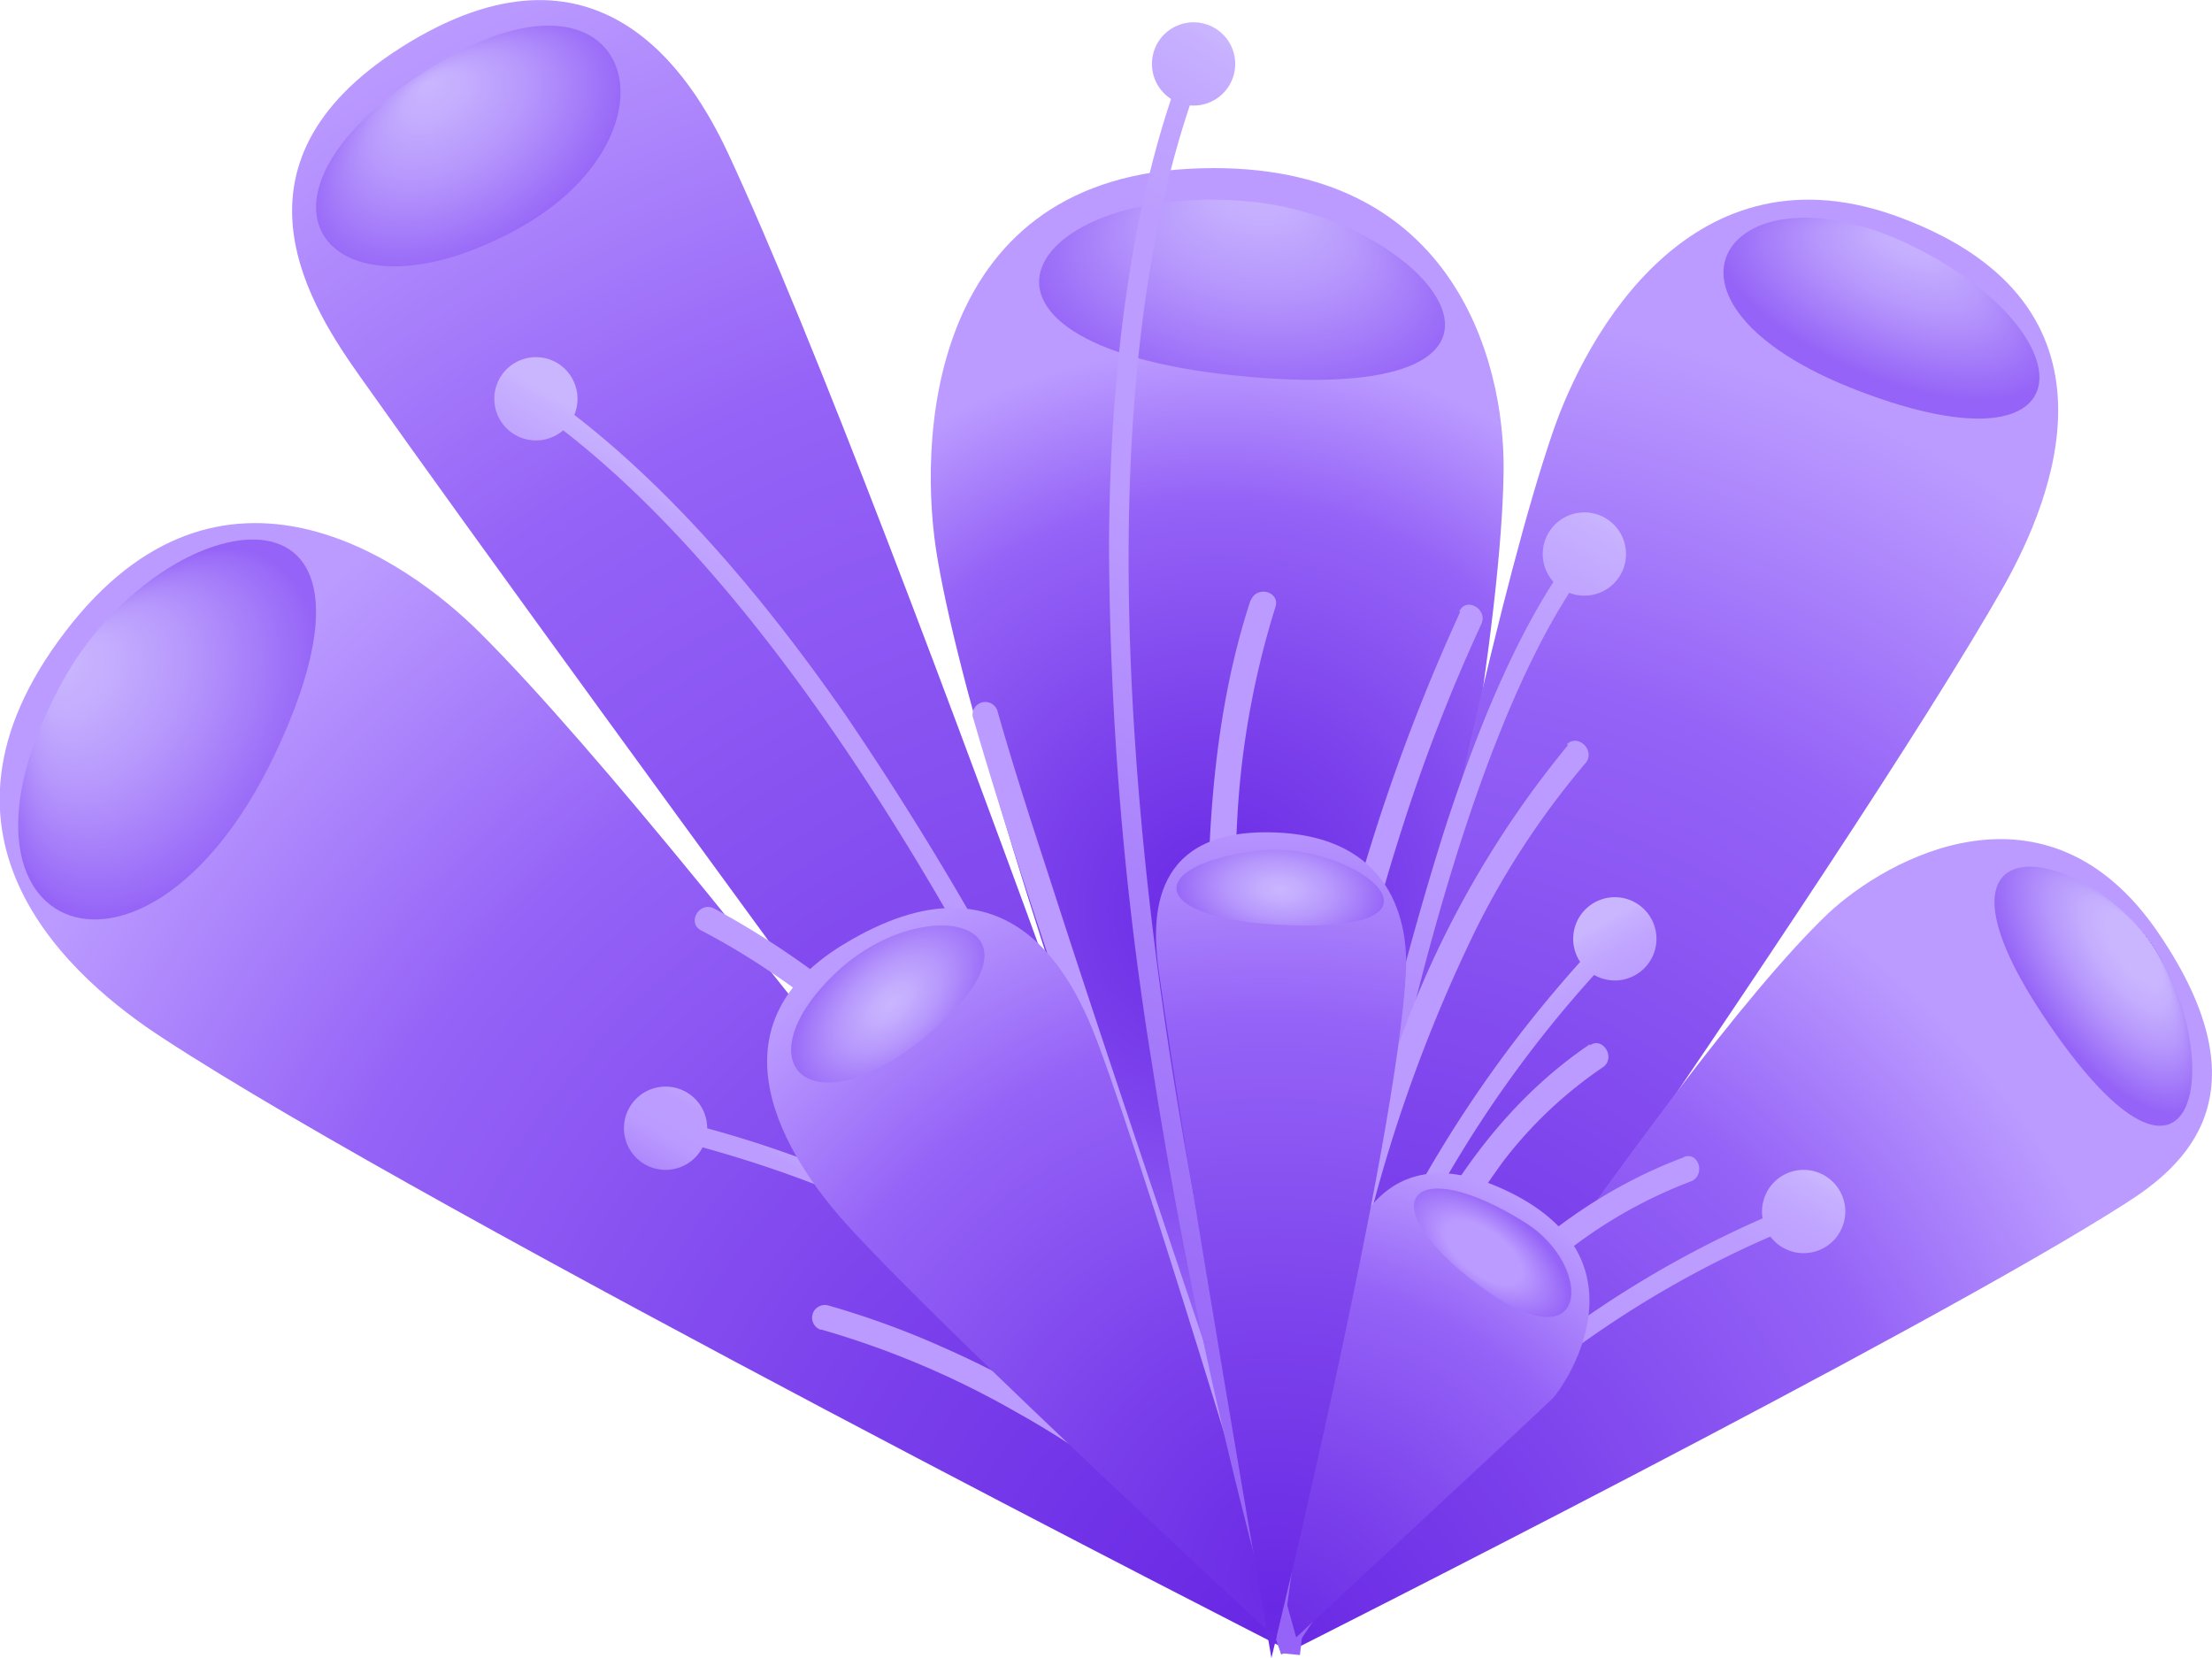 <svg xmlns="http://www.w3.org/2000/svg" xmlns:xlink="http://www.w3.org/1999/xlink" viewBox="0 0 117.94 88.41"><defs><style>.cls-1{fill:url(#radial-gradient);}.cls-2{fill:url(#radial-gradient-2);}.cls-3{fill:url(#radial-gradient-3);}.cls-4{fill:url(#radial-gradient-4);}.cls-5{fill:url(#radial-gradient-5);}.cls-6{fill:url(#linear-gradient);}.cls-7{fill:url(#linear-gradient-2);}.cls-8{fill:url(#linear-gradient-3);}.cls-9{fill:url(#linear-gradient-4);}.cls-10{fill:#bb9bff;}.cls-11{fill:url(#linear-gradient-5);}.cls-12{fill:url(#linear-gradient-6);}.cls-13{fill:url(#linear-gradient-7);}.cls-14{fill:url(#linear-gradient-8);}.cls-15{fill:url(#linear-gradient-9);}.cls-16{fill:url(#linear-gradient-10);}.cls-17{fill:url(#radial-gradient-6);}.cls-18{fill:url(#radial-gradient-7);}.cls-19{fill:url(#radial-gradient-8);}.cls-20{fill:url(#radial-gradient-9);}.cls-21{fill:url(#radial-gradient-10);}.cls-22{fill:url(#linear-gradient-11);}.cls-23{fill:url(#linear-gradient-12);}.cls-24{fill:url(#radial-gradient-11);}.cls-25{fill:url(#radial-gradient-12);}.cls-26{fill:url(#radial-gradient-13);}.cls-27{fill:url(#radial-gradient-14);}.cls-28{fill:url(#radial-gradient-15);}.cls-29{fill:url(#radial-gradient-16);}</style><radialGradient id="radial-gradient" cx="66.87" cy="86.99" r="74.44" gradientUnits="userSpaceOnUse"><stop offset="0" stop-color="#6928e4"/><stop offset="0.35" stop-color="#7c42ec"/><stop offset="0.73" stop-color="#9563f7"/><stop offset="1" stop-color="#bb9bff"/></radialGradient><radialGradient id="radial-gradient-2" cx="64.89" cy="48.5" r="29.98" xlink:href="#radial-gradient"/><radialGradient id="radial-gradient-3" cx="70.1" cy="85.14" r="69.46" xlink:href="#radial-gradient"/><radialGradient id="radial-gradient-4" cx="68.25" cy="86.76" r="96.82" xlink:href="#radial-gradient"/><radialGradient id="radial-gradient-5" cx="68.24" cy="88.25" r="48.92" xlink:href="#radial-gradient"/><linearGradient id="linear-gradient" x1="39.14" y1="71.37" x2="58.51" y2="37.83" gradientUnits="userSpaceOnUse"><stop offset="0.01" stop-color="#9563f7"/><stop offset="0.18" stop-color="#9b6cf8"/><stop offset="0.45" stop-color="#ab84fc"/><stop offset="0.67" stop-color="#bb9bff"/><stop offset="0.86" stop-color="#bc9dff"/><stop offset="0.93" stop-color="#c0a4ff"/><stop offset="0.98" stop-color="#c6afff"/><stop offset="1" stop-color="#cab6ff"/></linearGradient><linearGradient id="linear-gradient-2" x1="9.52" y1="54.27" x2="28.88" y2="20.73" xlink:href="#linear-gradient"/><linearGradient id="linear-gradient-3" x1="61.77" y1="84.37" x2="92.34" y2="31.41" xlink:href="#linear-gradient"/><linearGradient id="linear-gradient-4" x1="55.07" y1="80.51" x2="85.65" y2="27.54" xlink:href="#linear-gradient"/><linearGradient id="linear-gradient-5" x1="73.89" y1="90.78" x2="91.8" y2="59.76" xlink:href="#linear-gradient"/><linearGradient id="linear-gradient-6" x1="79.26" y1="93.88" x2="97.17" y2="62.86" xlink:href="#linear-gradient"/><linearGradient id="linear-gradient-7" x1="50.23" y1="77.07" x2="55.41" y2="68.09" xlink:href="#linear-gradient"/><linearGradient id="linear-gradient-8" x1="31.84" y1="66.45" x2="37.03" y2="57.48" xlink:href="#linear-gradient"/><linearGradient id="linear-gradient-9" x1="83.54" y1="79.83" x2="70.75" y2="57.68" xlink:href="#linear-gradient"/><linearGradient id="linear-gradient-10" x1="98.33" y1="71.29" x2="85.54" y2="49.14" xlink:href="#linear-gradient"/><radialGradient id="radial-gradient-6" cx="311.53" cy="243.34" r="27.75" gradientTransform="translate(-254.94 -140.2) rotate(-2.66)" xlink:href="#radial-gradient"/><radialGradient id="radial-gradient-7" cx="714.51" cy="535.34" r="41.01" gradientTransform="matrix(0.99, -0.13, 0.13, 0.99, -707.29, -352.97)" xlink:href="#radial-gradient"/><radialGradient id="radial-gradient-8" cx="8.91" cy="38.9" fy="27.872" r="11.03" gradientTransform="matrix(0.55, -0.83, 0.52, 0.35, -16.35, 32.86)" gradientUnits="userSpaceOnUse"><stop offset="0.02" stop-color="#cab6ff"/><stop offset="0.21" stop-color="#c4adfe"/><stop offset="0.52" stop-color="#b595fc"/><stop offset="0.91" stop-color="#9b6df8"/><stop offset="0.99" stop-color="#9563f7"/></radialGradient><radialGradient id="radial-gradient-9" cx="24.97" cy="7.78" fy="0.932" r="9.86" gradientTransform="translate(1.56 17.58) rotate(-33.05) scale(1 0.59)" gradientUnits="userSpaceOnUse"><stop offset="0" stop-color="#cab6ff"/><stop offset="0.19" stop-color="#c4adfe"/><stop offset="0.51" stop-color="#b595fc"/><stop offset="0.9" stop-color="#9b6df8"/><stop offset="0.99" stop-color="#9563f7"/></radialGradient><radialGradient id="radial-gradient-10" cx="66.22" cy="15.45" fy="3.526" r="11.97" gradientTransform="translate(1.65 -1.1) rotate(7.78) scale(1 0.5)" xlink:href="#radial-gradient-9"/><linearGradient id="linear-gradient-11" x1="48.27" y1="76.63" x2="84.94" y2="13.12" xlink:href="#linear-gradient"/><linearGradient id="linear-gradient-12" x1="28.09" y1="64.98" x2="64.76" y2="1.46" xlink:href="#linear-gradient"/><radialGradient id="radial-gradient-11" cx="100.49" cy="15.98" fy="25.572" r="9.61" gradientTransform="translate(190.12 61.93) rotate(-156.72) scale(1 0.42)" gradientUnits="userSpaceOnUse"><stop offset="0" stop-color="#cab6ff"/><stop offset="0.19" stop-color="#c4adfe"/><stop offset="0.51" stop-color="#b595fc"/><stop offset="0.91" stop-color="#9b6df8"/><stop offset="1" stop-color="#9563f7"/></radialGradient><radialGradient id="radial-gradient-12" cx="112.04" cy="52.3" fy="43.589" r="8.73" gradientTransform="matrix(0.58, 0.81, -0.32, 0.23, 63.47, -50.72)" gradientUnits="userSpaceOnUse"><stop offset="0.26" stop-color="#cab6ff"/><stop offset="0.41" stop-color="#c4adfe"/><stop offset="0.64" stop-color="#b595fc"/><stop offset="0.93" stop-color="#9b6df8"/><stop offset="1" stop-color="#9563f7"/></radialGradient><radialGradient id="radial-gradient-13" cx="47.26" cy="53.45" fy="53.454" r="6.8" gradientTransform="matrix(-0.74, 0.67, -0.39, -0.43, 103.31, 44.84)" xlink:href="#radial-gradient-9"/><radialGradient id="radial-gradient-14" cx="79.58" cy="66.8" r="5.44" gradientTransform="matrix(0.8, 0.6, -0.29, 0.38, 34.81, -6.34)" gradientUnits="userSpaceOnUse"><stop offset="0.44" stop-color="#bb9bff"/><stop offset="0.99" stop-color="#9563f7"/></radialGradient><radialGradient id="radial-gradient-15" cx="404.99" cy="-271.03" r="47.24" gradientTransform="matrix(1, -0.05, 0.06, 0.91, -320.79, 352.64)" xlink:href="#radial-gradient"/><radialGradient id="radial-gradient-16" cx="68.26" cy="47.33" fy="47.325" r="5.87" gradientTransform="translate(2.33 15.94) rotate(4.66) scale(1 0.55)" xlink:href="#radial-gradient-9"/></defs><g id="Layer_2" data-name="Layer 2"><g id="Layer_1-2" data-name="Layer 1"><path class="cls-1" d="M68.79,88.05S23,64.73,8.71,55.37C4,52.32-5,44.75,3.49,33.67c8.29-10.84,18.21-3.82,22.12.09C37.9,46,68.79,88.05,68.79,88.05Z"/><path class="cls-2" d="M68.79,88.05S52.59,44.93,50,29.87C48.91,23.75,49.35,9.74,63.41,9S80.23,19.25,80.17,25.06C80,41.06,68.79,88.05,68.79,88.05Z"/><path class="cls-3" d="M68.79,88.05s8.6-49.26,14-65c1.76-5.16,7.45-15.62,18.56-11.44,12.5,4.69,8,15.12,5.55,19.54C98.45,46.06,68.79,88.05,68.79,88.05Z"/><path class="cls-4" d="M68.79,88.05S31.37,37.3,19.24,20.14C16.68,16.52,11.48,8.8,21.4,2.52,31.87-4.11,36.85,4,38.79,8.11,47.82,27.45,68.79,88.05,68.79,88.05Z"/><path class="cls-5" d="M68.79,88.05S88.65,57.13,97.45,48.73c3.19-3,11.69-7.69,17.62,1s1.31,12.5-1.76,14.45C102.67,71,68.79,88.05,68.79,88.05Z"/><path class="cls-6" d="M68.31,88.21A254,254,0,0,0,56.94,60.82c-6.5-13.36-16.77-31-28.74-39.21l.57-.83c5.38,3.67,10.86,9.5,16.29,17.31a168.75,168.75,0,0,1,12.8,22.3,257.88,257.88,0,0,1,11.42,27.5Z"/><path class="cls-7" d="M29.78,19.4a2.22,2.22,0,1,0,.66,3.07A2.23,2.23,0,0,0,29.78,19.4Z"/><path class="cls-8" d="M69.31,88.25l-1-.1c0-.12,1.22-11.41,3.76-24.24A173.65,173.65,0,0,1,77,44.31c2.22-6.87,4.64-12,7.18-15.17l.8.63c-4.45,5.59-8.56,17.46-11.9,34.33C70.53,76.89,69.33,88.14,69.31,88.25Z"/><path class="cls-9" d="M86.15,31A2.22,2.22,0,1,0,83,31.2,2.22,2.22,0,0,0,86.15,31Z"/><path class="cls-10" d="M43.77,70.89a46.88,46.88,0,0,1,10.35,4.37,47.11,47.11,0,0,1,9.55,7,29.13,29.13,0,0,1,4,4.66c.49.72,1.66,0,1.17-.68a35.87,35.87,0,0,0-8.16-8.29,52.33,52.33,0,0,0-10.47-6.14,45.54,45.54,0,0,0-6.08-2.21.68.68,0,0,0-.36,1.31Z"/><path class="cls-10" d="M37.38,49.61c5.49,2.86,10.2,7.17,14.38,11.68A82.83,82.83,0,0,1,63.69,77.68a45.41,45.41,0,0,1,3.91,9.06.68.68,0,0,0,1.31-.36,58.55,58.55,0,0,0-8.69-16.79A82.87,82.87,0,0,0,46.38,54.22a45.75,45.75,0,0,0-8.31-5.78c-.78-.4-1.46.77-.69,1.17Z"/><path class="cls-10" d="M51.88,38.26c1.77,6.11,3.82,12.14,5.83,18.17,2.35,7,4.73,14,7,21.08,1,3.07,2,6.14,2.87,9.23a.68.68,0,0,0,1.31-.36c-1.76-6.11-3.81-12.14-5.83-18.17-2.34-7-4.72-14-7-21.08-1-3.07-2-6.13-2.88-9.23a.68.68,0,0,0-1.31.36Z"/><path class="cls-10" d="M66.68,32c-2.16,6.56-2.4,13.72-2.25,20.57.16,7.62,1,15.21,1.85,22.77.44,3.73.91,7.46,1.3,11.2.09.86,1.45.87,1.36,0-.73-7-1.69-13.92-2.35-20.89A132.74,132.74,0,0,1,66,43.12a46,46,0,0,1,2-10.74c.28-.83-1-1.19-1.31-.36Z"/><path class="cls-10" d="M77.85,32.64A103.56,103.56,0,0,0,71,52.85a131.84,131.84,0,0,0-3.2,21.73q-.39,6-.2,12a.68.68,0,0,0,1.36,0A127.72,127.72,0,0,1,70,65.42a121.41,121.41,0,0,1,4.72-21.14,94.09,94.09,0,0,1,4.26-11c.37-.79-.8-1.48-1.17-.68Z"/><path class="cls-10" d="M83.62,39.71a53,53,0,0,0-9.28,16.64,121.63,121.63,0,0,0-5,19.27c-.65,3.58-1.22,7.17-1.79,10.76-.13.85,1.18,1.22,1.31.36,1-6.37,2-12.75,3.51-19a81.09,81.09,0,0,1,6.39-18.32,44.1,44.1,0,0,1,5.77-8.72c.57-.66-.39-1.62-1-1Z"/><path class="cls-10" d="M84.77,55.68C76.9,61,73.53,70.47,70.42,79c-.91,2.48-1.81,5-2.82,7.4-.33.81,1,1.16,1.31.36,1.75-4.23,3.18-8.59,4.86-12.85a48.34,48.34,0,0,1,6.39-12,22.77,22.77,0,0,1,5.3-5c.72-.49,0-1.66-.69-1.17Z"/><path class="cls-10" d="M89.78,61.71c-8.39,3.12-14.13,10.41-18.52,17.9C70,81.77,68.81,84,67.67,86.22c-.39.77.78,1.46,1.17.68,3.83-7.48,8.2-15.36,15.09-20.47A25.2,25.2,0,0,1,90.14,63c.81-.3.46-1.61-.36-1.31Z"/><path class="cls-11" d="M69,88l-.88-.51a58,58,0,0,1,7.15-9.16A56,56,0,0,1,96.09,64.09l.35,1A55,55,0,0,0,76,79,57.24,57.24,0,0,0,69,88Z"/><path class="cls-12" d="M96.89,66.7a2.22,2.22,0,1,0-2.82-1.37A2.22,2.22,0,0,0,96.89,66.7Z"/><path class="cls-13" d="M68.16,87.42a27.67,27.67,0,0,0-5.45-10.74c-4.16-5.31-12.3-12.4-27.45-16.07l.24-1A58.65,58.65,0,0,1,53.37,67a40.68,40.68,0,0,1,10.18,9.14C68.18,82,69.12,87,69.16,87.24Z"/><path class="cls-14" d="M36,58a2.22,2.22,0,1,0,1.65,2.66A2.22,2.22,0,0,0,36,58Z"/><path class="cls-15" d="M68.29,88.06A45.22,45.22,0,0,1,70.4,75.75a61.66,61.66,0,0,1,5.18-12.33A66.82,66.82,0,0,1,85.79,49.64l.74.71A63.3,63.3,0,0,0,71.38,76,46,46,0,0,0,69.3,88.05Z"/><path class="cls-16" d="M87.67,51.63a2.22,2.22,0,1,0-3.14,0A2.22,2.22,0,0,0,87.67,51.63Z"/><path class="cls-17" d="M68.31,88.05s1.75-13.51,2.54-18c.51-2.86,2.17-10.18,9.68-6.46s2.82,10.42,2.23,11C81.05,76.22,68.31,88.05,68.31,88.05Z"/><path class="cls-18" d="M68.79,88.05S50.7,71.39,45.19,65.34c-2.53-2.78-8.13-10.21-.19-15,8.93-5.41,12.3,1.95,13.57,5.37C61.53,63.64,68.79,88.05,68.79,88.05Z"/><path class="cls-19" d="M3.33,36.34c5.19-9.43,18.46-11.86,11.59,3.32S-4.19,50,3.33,36.34Z"/><path class="cls-20" d="M21.43,4.65c12.08-8.79,15.84,2.26,6.15,7.57S12.43,11.2,21.43,4.65Z"/><path class="cls-21" d="M66.67,10.75c9.51.9,17.58,10.86,0,9.35S54.44,9.59,66.67,10.75Z"/><path class="cls-22" d="M68.31,88.2a264.09,264.09,0,0,1-6.88-31.42A177,177,0,0,1,59.13,29c.06-10.37,1.43-19.06,4.07-25.83l1,.37C58.26,18.57,60,40.7,62.43,56.61a263.81,263.81,0,0,0,6.85,31.3Z"/><path class="cls-23" d="M65.69,4.26a2.22,2.22,0,1,0-2.9,1.2A2.22,2.22,0,0,0,65.69,4.26Z"/><path class="cls-24" d="M101.88,13.08c9.41,4.57,9.73,12.54-2.76,7.77S92.17,8.36,101.88,13.08Z"/><path class="cls-25" d="M115,50.77c3.65,5.83,2.14,15.31-5.71,3.9S111.35,44.9,115,50.77Z"/><path class="cls-26" d="M44.5,51.93c4.65-4.48,11.92-2.88,5.39,2.88S39.42,56.82,44.5,51.93Z"/><path class="cls-27" d="M81.35,65.21C85,67.5,84.84,73,78.84,68.52S75.3,61.39,81.35,65.21Z"/><path class="cls-28" d="M67.79,88.41s-4.74-27.41-6-36.58c-.31-2.29-.81-7.54,5.88-7.45s7.43,5,7.29,7.48C74.45,61.14,67.79,88.41,67.79,88.41Z"/><path class="cls-29" d="M67.16,45.35c4.8-.55,10.89,4.08,2.35,4S60.85,46.07,67.16,45.35Z"/></g></g></svg>